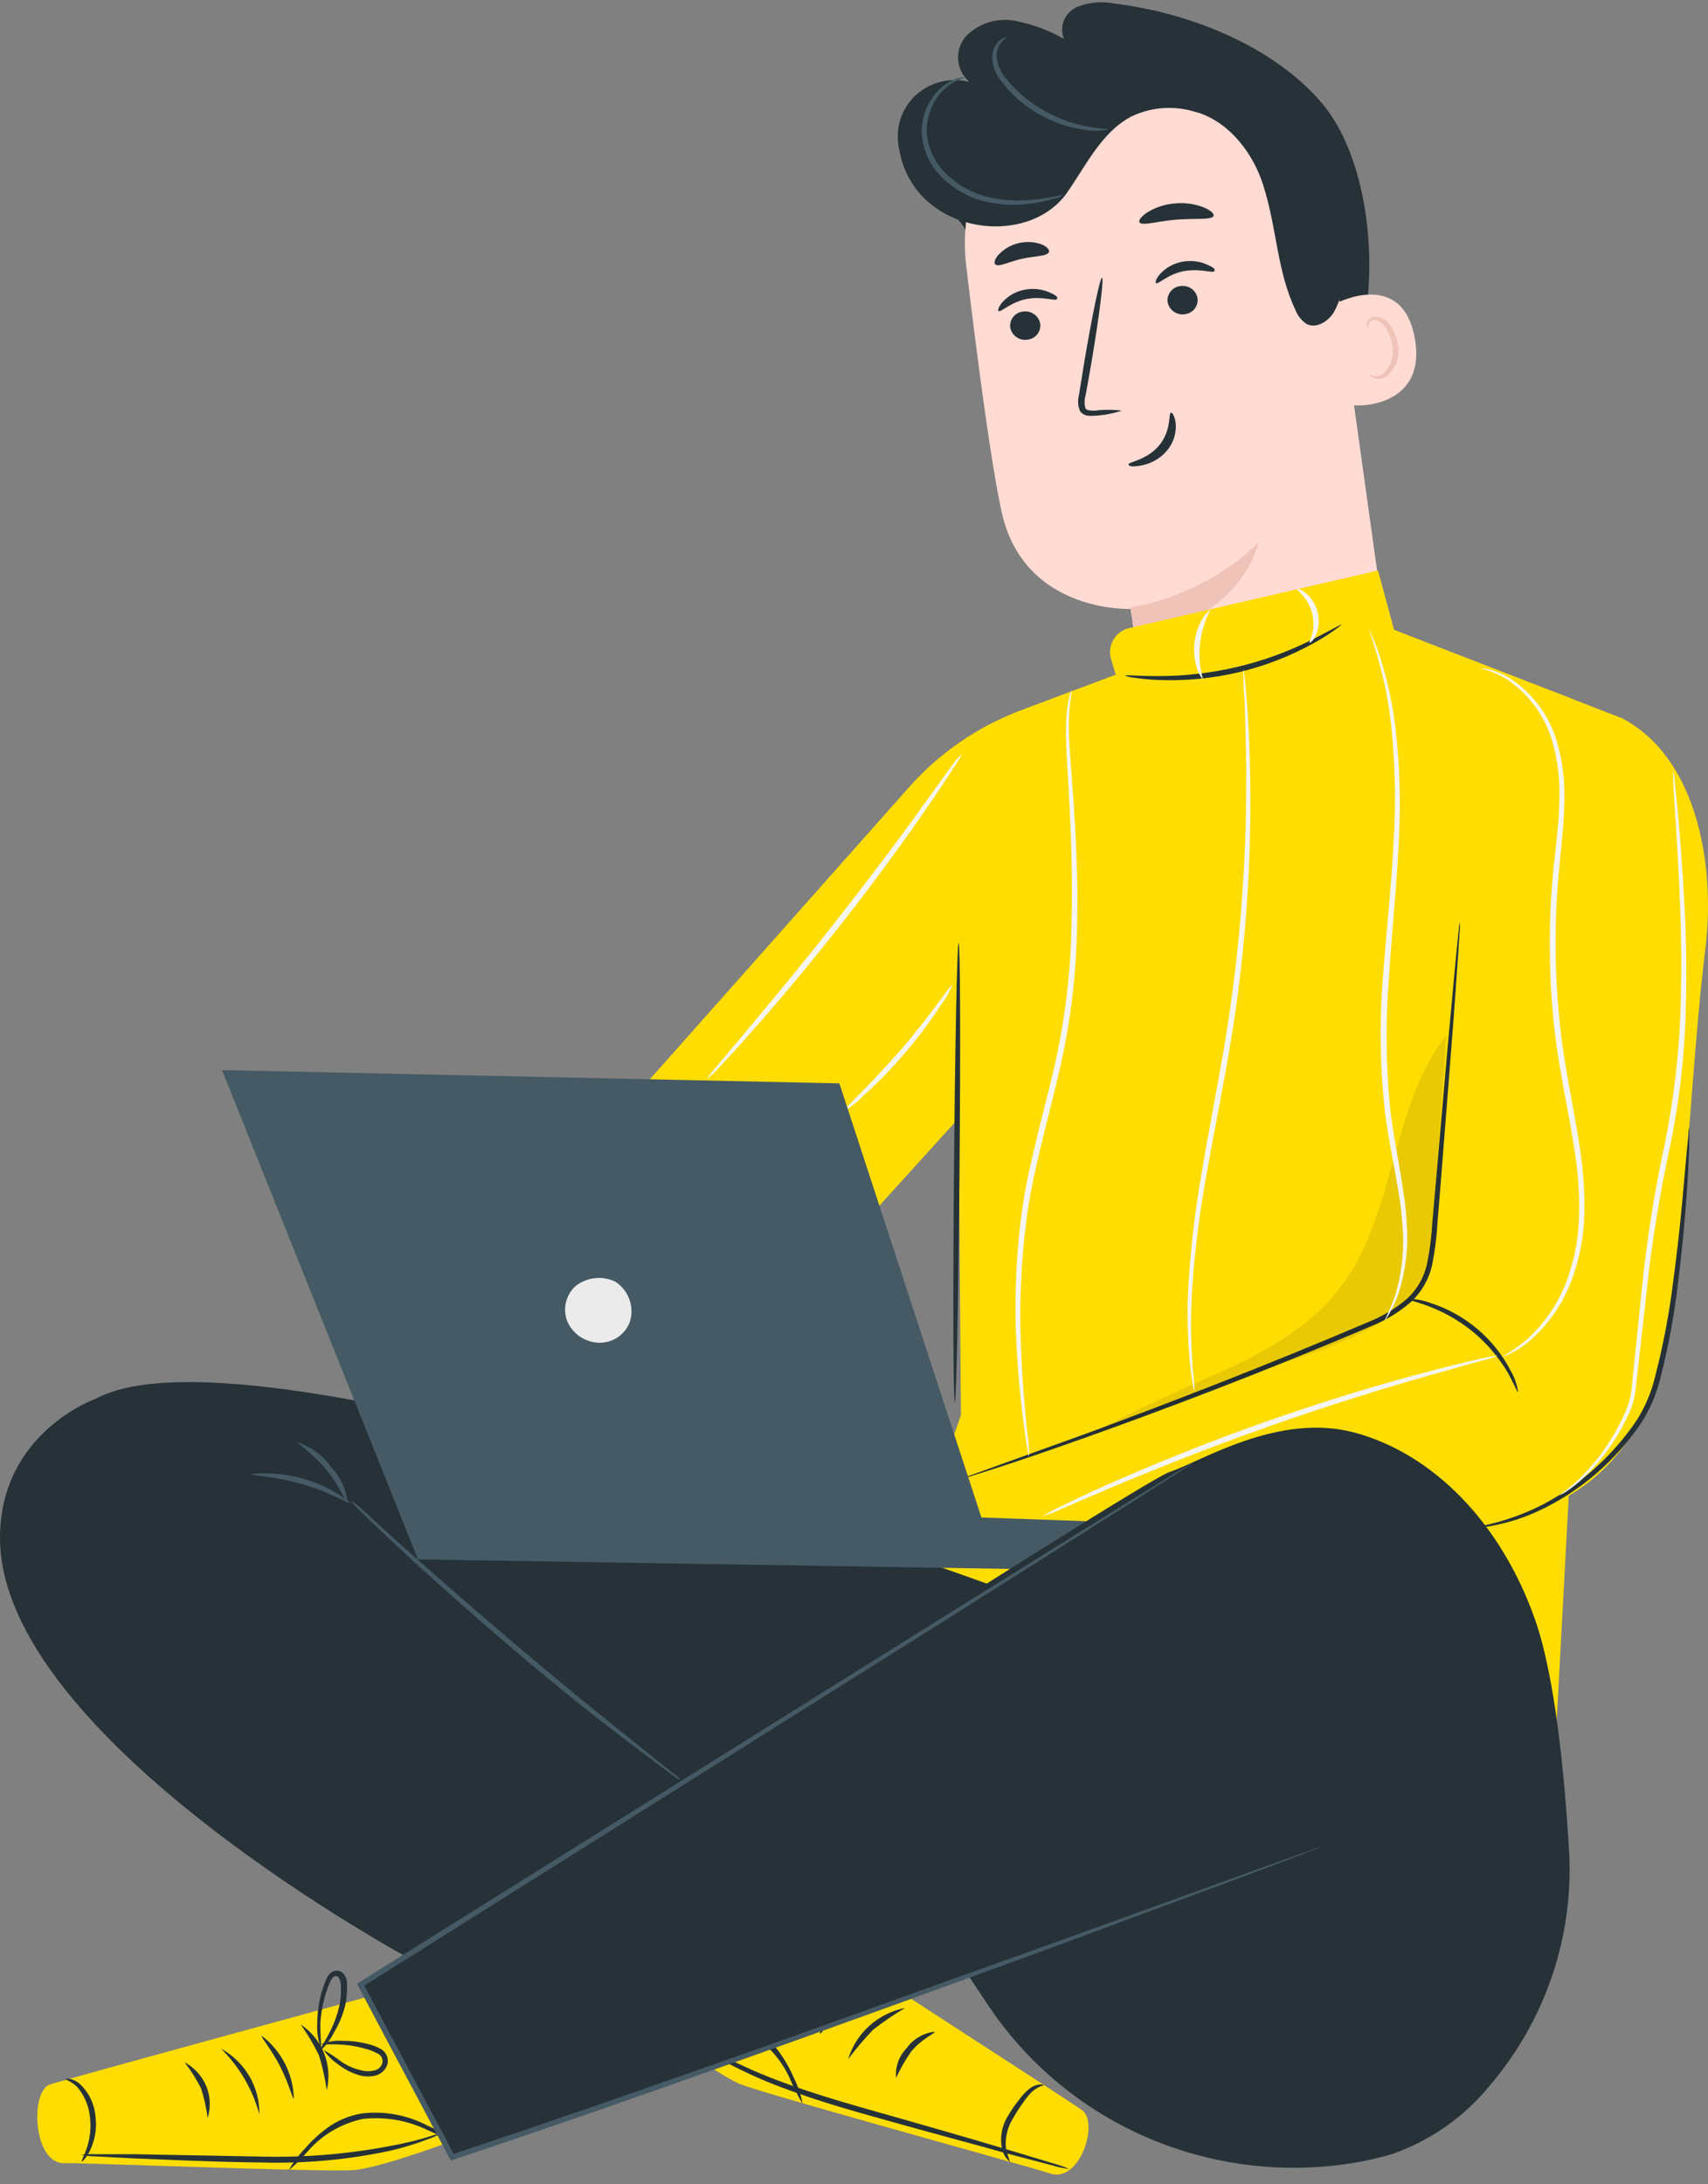 <svg width="140" height="179" viewBox="0 0 140 179" fill="none" xmlns="http://www.w3.org/2000/svg">
<rect x="0" y="0" width="140" height="179" fill="#808080" stroke="none"/>
<path d="M111.312 28.475C113.116 22.772 112.363 13.203 108.377 8.483C104.392 3.763 97.481 1.036 91.297 0.285C90.269 0.082 89.203 0.19 88.24 0.596C87.765 0.816 87.394 1.207 87.201 1.688C87.009 2.169 87.011 2.705 87.206 3.185C85.952 2.474 84.588 1.973 83.168 1.701C82.456 1.573 81.723 1.619 81.033 1.834C80.343 2.049 79.717 2.427 79.209 2.934C78.973 3.198 78.792 3.505 78.676 3.838C78.561 4.171 78.513 4.523 78.536 4.874C78.559 5.225 78.651 5.568 78.809 5.884C78.967 6.2 79.186 6.482 79.454 6.714C78.574 6.484 77.644 6.512 76.78 6.796C75.916 7.079 75.155 7.606 74.591 8.31C74.027 9.014 73.684 9.866 73.605 10.76C73.526 11.654 73.714 12.551 74.146 13.341C75.126 14.953 76.414 16.362 77.939 17.491C79.314 18.526 79.638 19.7 79.577 21.408" fill="#263238"/>
<path d="M108.938 18.536L113.616 52.058C113.805 53.41 113.714 54.785 113.347 56.101C112.98 57.416 112.346 58.645 111.482 59.712C110.619 60.778 109.545 61.661 108.324 62.306C107.104 62.952 105.763 63.346 104.384 63.465C101.769 63.688 99.168 62.912 97.118 61.298C95.069 59.684 93.728 57.355 93.373 54.794C93.023 52.265 92.725 50.16 92.673 49.901C92.673 49.901 83.913 50.281 82.091 41.911C81.216 37.873 80.103 29.408 79.192 21.737C78.736 17.77 79.807 13.779 82.195 10.553C84.582 7.327 88.112 5.101 92.086 4.316L92.909 4.152C101.843 2.884 107.931 9.683 108.938 18.536Z" fill="#FFDBD3"/>
<path d="M92.63 49.788C96.589 49.094 100.249 47.253 103.141 44.499C103.141 44.499 101.739 51.048 93.094 51.963L92.63 49.788Z" fill="#F0C3B9"/>
<path d="M82.809 26.861C82.871 27.173 83.054 27.449 83.319 27.631C83.583 27.813 83.91 27.887 84.228 27.836C84.385 27.818 84.536 27.769 84.674 27.693C84.811 27.616 84.931 27.513 85.027 27.39C85.124 27.267 85.194 27.127 85.234 26.976C85.275 26.826 85.284 26.67 85.262 26.516C85.202 26.202 85.02 25.924 84.755 25.74C84.49 25.556 84.163 25.482 83.843 25.532C83.686 25.551 83.534 25.601 83.397 25.678C83.26 25.756 83.139 25.859 83.043 25.983C82.947 26.107 82.877 26.248 82.837 26.399C82.796 26.549 82.787 26.707 82.809 26.861Z" fill="#263238"/>
<path d="M81.855 25.49C82.039 25.619 82.827 24.765 84.132 24.506C85.438 24.247 86.532 24.713 86.638 24.506C86.743 24.299 86.48 24.17 86.007 23.954C85.361 23.679 84.646 23.607 83.957 23.747C83.283 23.881 82.67 24.222 82.205 24.722C81.846 25.127 81.767 25.429 81.855 25.49Z" fill="#263238"/>
<path d="M95.712 24.773C95.772 25.085 95.953 25.361 96.216 25.543C96.48 25.725 96.805 25.799 97.123 25.748C97.279 25.73 97.431 25.681 97.568 25.605C97.705 25.528 97.825 25.426 97.922 25.303C98.018 25.18 98.088 25.039 98.129 24.889C98.169 24.738 98.178 24.582 98.156 24.428C98.098 24.115 97.918 23.837 97.655 23.653C97.391 23.469 97.065 23.394 96.746 23.444C96.588 23.462 96.436 23.511 96.298 23.588C96.16 23.666 96.04 23.769 95.943 23.893C95.847 24.017 95.777 24.159 95.737 24.31C95.697 24.461 95.689 24.619 95.712 24.773Z" fill="#263238"/>
<path d="M94.757 23.203C94.941 23.324 95.729 22.47 97.034 22.219C98.34 21.969 99.434 22.418 99.54 22.219C99.645 22.021 99.391 21.883 98.909 21.667C98.263 21.392 97.548 21.32 96.859 21.46C96.185 21.594 95.572 21.936 95.107 22.435C94.748 22.832 94.669 23.142 94.757 23.203Z" fill="#263238"/>
<path d="M91.953 33.652C91.22 33.56 90.478 33.56 89.745 33.652C89.413 33.652 89.08 33.652 88.975 33.462C88.874 33.13 88.874 32.776 88.975 32.444C89.132 31.581 89.29 30.719 89.456 29.744C90.105 25.912 90.499 22.78 90.332 22.754C90.166 22.729 89.526 25.826 88.878 29.657C88.729 30.606 88.58 31.504 88.44 32.367C88.317 32.804 88.348 33.269 88.528 33.687C88.6 33.794 88.696 33.883 88.808 33.949C88.921 34.015 89.046 34.055 89.176 34.066C89.371 34.086 89.568 34.086 89.763 34.066C90.508 34.025 91.245 33.886 91.953 33.652Z" fill="#263238"/>
<path d="M95.983 33.816C95.764 33.816 96.044 35.248 95.028 36.482C94.012 37.716 92.479 37.854 92.505 38.053C92.532 38.251 92.9 38.26 93.539 38.148C94.373 37.994 95.126 37.557 95.667 36.914C96.183 36.295 96.434 35.503 96.368 34.705C96.307 34.109 96.079 33.79 95.983 33.816Z" fill="#263238"/>
<path d="M93.397 18.216C93.599 18.544 94.869 18.121 96.437 18C98.005 17.879 99.336 18.043 99.476 17.689C99.538 17.525 99.249 17.241 98.679 16.999C97.931 16.707 97.124 16.595 96.323 16.671C95.518 16.727 94.739 16.975 94.054 17.396C93.537 17.732 93.31 18.06 93.397 18.216Z" fill="#263238"/>
<path d="M81.584 21.667C81.873 21.917 82.714 21.434 83.791 21.201C84.868 20.968 85.832 21.011 85.981 20.657C86.042 20.493 85.841 20.226 85.385 20.027C84.784 19.813 84.133 19.776 83.511 19.92C82.889 20.064 82.323 20.383 81.882 20.838C81.514 21.218 81.452 21.572 81.584 21.667Z" fill="#263238"/>
<path d="M109.498 24.877C109.629 24.79 114.998 22.029 115.979 27.793C116.96 33.557 110.873 33.333 110.838 33.169C110.803 33.005 109.498 24.877 109.498 24.877Z" fill="#FFDBD3"/>
<path d="M112.258 30.692C112.258 30.692 112.372 30.744 112.556 30.796C112.815 30.859 113.089 30.819 113.318 30.683C113.656 30.387 113.908 30.006 114.046 29.581C114.185 29.156 114.206 28.703 114.106 28.267C114.037 27.769 113.857 27.292 113.581 26.87C113.497 26.702 113.374 26.557 113.221 26.446C113.069 26.335 112.892 26.261 112.705 26.231C112.583 26.218 112.461 26.249 112.36 26.317C112.259 26.385 112.186 26.486 112.153 26.602C112.1 26.775 112.153 26.887 112.153 26.904C112.153 26.921 112.013 26.826 112.022 26.576C112.03 26.429 112.088 26.289 112.188 26.179C112.331 26.033 112.525 25.947 112.731 25.938C112.98 25.947 113.222 26.018 113.435 26.145C113.648 26.271 113.825 26.45 113.949 26.663C114.281 27.12 114.494 27.65 114.571 28.207C114.687 28.716 114.647 29.247 114.457 29.734C114.267 30.221 113.934 30.641 113.502 30.942C113.353 31.014 113.19 31.051 113.025 31.051C112.859 31.051 112.696 31.014 112.547 30.942C112.293 30.83 112.241 30.709 112.258 30.692Z" fill="#F0C3B9"/>
<path d="M73.611 11.469C74.198 19.062 84.07 20.633 87.468 15.784C89.036 13.54 90.28 10.848 92.724 9.554C93.561 9.149 94.471 8.911 95.402 8.855C96.332 8.799 97.265 8.925 98.146 9.226H98.207C100.835 10.089 102.718 12.574 103.542 15.171C104.689 18.778 104.645 22.134 106.169 25.37C106.346 25.857 106.678 26.275 107.115 26.561C107.912 26.949 108.867 26.337 109.331 25.594C110.001 24.354 110.287 22.947 110.155 21.548C110.141 18.356 109.48 15.2 108.21 12.263C106.933 9.316 104.8 6.806 102.079 5.05C98.597 2.95 94.421 2.269 90.438 3.151C86.476 4.057 82.905 6.17 80.233 9.191C78.93 10.526 77.984 12.16 77.483 13.946" fill="#263238"/>
<path d="M79.069 6.335C78.791 6.323 78.514 6.379 78.263 6.499C77.56 6.789 76.953 7.267 76.511 7.879C75.844 8.791 75.508 9.897 75.556 11.02C75.669 12.397 76.292 13.684 77.308 14.636C78.299 15.588 79.54 16.252 80.891 16.551C81.978 16.782 83.096 16.84 84.202 16.724C84.941 16.645 85.671 16.5 86.383 16.292C86.651 16.239 86.909 16.143 87.145 16.007C87.145 15.921 86.015 16.275 84.175 16.404C83.108 16.48 82.036 16.393 80.996 16.145C79.729 15.843 78.567 15.211 77.632 14.316C76.689 13.443 76.098 12.263 75.968 10.994C75.906 9.957 76.186 8.928 76.765 8.06C77.158 7.47 77.698 6.989 78.333 6.663C78.832 6.43 79.069 6.378 79.069 6.335Z" fill="#455A64"/>
<path d="M82.573 3.046C82.573 3.046 82.345 3.046 82.029 3.236C81.819 3.403 81.648 3.613 81.527 3.851C81.406 4.089 81.339 4.35 81.329 4.616C81.342 5.4 81.634 6.154 82.152 6.748C82.713 7.486 83.38 8.14 84.132 8.689C85.489 9.696 87.078 10.357 88.757 10.613C89.443 10.762 90.155 10.762 90.841 10.613C90.841 10.536 90.044 10.561 88.818 10.303C87.23 9.963 85.736 9.289 84.438 8.327C83.722 7.8 83.078 7.185 82.52 6.497C82.044 5.978 81.753 5.321 81.688 4.625C81.677 4.158 81.853 3.705 82.178 3.365C82.389 3.132 82.573 3.08 82.573 3.046Z" fill="#455A64"/>
<path d="M43.06 108.721C44.322 110.108 45.865 111.218 47.591 111.978C49.317 112.737 51.186 113.13 53.077 113.13C54.967 113.13 56.836 112.737 58.562 111.978C60.288 111.218 61.832 110.108 63.093 108.721L78.579 91.636L78.763 115.978L73.297 131.587L127.605 140.862L129.873 98.643L133.78 66.234C134.014 64.302 133.592 62.348 132.579 60.677C131.566 59.007 130.02 57.714 128.183 57.001L113.231 51.211L92.209 55.008L83.747 58.183C80.192 59.509 77.023 61.678 74.524 64.499L50.777 91.248" fill="#FFDD03"/>
<path d="M78.263 114.925C78.132 114.925 78.106 106.486 78.193 96.097C78.281 85.708 78.447 77.27 78.578 77.27C78.709 77.27 78.736 85.7 78.648 96.097C78.561 106.495 78.385 114.925 78.263 114.925Z" fill="#263238"/>
<path d="M80.251 121.112L113.063 108.1C114.36 107.586 115.485 106.725 116.311 105.613C117.136 104.501 117.628 103.184 117.732 101.81L120.132 70.825C120.132 70.825 119.852 57.649 128.208 57.019L132.964 58.865C139.096 62.084 140.629 70.894 139.788 77.693C138.605 87.357 138.106 101.042 136.774 109.429C135.688 116.289 131.694 122.329 124.879 124.098L84.473 132.726L80.251 121.112Z" fill="#FFDD03"/>
<path d="M119.667 75.552C119.61 75.785 119.575 76.022 119.562 76.26C119.509 76.76 119.439 77.442 119.351 78.305L118.659 85.812C118.379 89.004 118.046 92.775 117.687 96.96C117.591 98.013 117.503 99.091 117.407 100.187C117.345 101.3 117.205 102.407 116.986 103.501C116.761 104.612 116.192 105.628 115.357 106.408C114.457 107.182 113.437 107.808 112.335 108.264C103.287 112.121 94.948 115.304 88.896 117.531L81.713 120.119L79.76 120.827C79.526 120.896 79.3 120.989 79.085 121.103C79.323 121.053 79.557 120.986 79.786 120.904L81.766 120.275C83.517 119.714 85.961 118.877 89.001 117.798C95.088 115.632 103.445 112.5 112.511 108.626C113.66 108.158 114.723 107.504 115.655 106.693C116.55 105.854 117.162 104.763 117.407 103.57C117.626 102.456 117.766 101.329 117.827 100.196C117.915 99.1 118.003 98.021 118.09 96.969C118.414 92.784 118.712 89.004 118.966 85.812C119.22 82.619 119.386 80.108 119.518 78.288C119.57 77.425 119.614 76.743 119.649 76.243C119.67 76.013 119.675 75.783 119.667 75.552Z" fill="#263238"/>
<path d="M138.466 92.396C138.424 92.53 138.4 92.669 138.396 92.81C138.396 93.138 138.334 93.526 138.29 94.009C138.194 95.114 138.063 96.598 137.896 98.401C137.73 100.205 137.493 102.465 137.161 104.907C136.84 107.55 136.346 110.17 135.68 112.751C135.372 114.08 134.833 115.347 134.086 116.495C133.357 117.553 132.537 118.546 131.633 119.464C130.099 121.019 128.326 122.327 126.378 123.338C124.57 124.251 122.628 124.88 120.623 125.202C120.763 125.221 120.904 125.221 121.044 125.202C121.452 125.173 121.859 125.121 122.261 125.046C123.741 124.772 125.175 124.293 126.518 123.623C128.523 122.632 130.349 121.323 131.923 119.748C132.853 118.826 133.694 117.821 134.436 116.746C135.219 115.563 135.785 114.255 136.109 112.88C136.777 110.278 137.262 107.635 137.563 104.968C137.87 102.517 138.071 100.299 138.212 98.436C138.352 96.572 138.422 95.071 138.457 94.026V92.827C138.474 92.684 138.476 92.54 138.466 92.396Z" fill="#263238"/>
<path d="M124.433 114.08C124.348 113.472 124.146 112.887 123.837 112.354C123.16 111.033 122.222 109.857 121.079 108.896C119.937 107.934 118.611 107.206 117.18 106.754C116.598 106.538 115.98 106.432 115.358 106.444C115.358 106.513 116.032 106.651 117.11 107.048C118.466 107.562 119.724 108.297 120.833 109.222C121.933 110.157 122.868 111.265 123.6 112.501C124.117 113.45 124.363 114.106 124.433 114.08Z" fill="#263238"/>
<g opacity="0.3">
<path opacity="0.3" d="M89.676 117.41C93.18 115.46 96.622 113.959 100.292 112.319C103.962 110.68 107.545 108.574 109.927 105.416C114.447 99.376 113.939 90.748 118.573 84.794C118.269 88.786 117.977 92.775 117.697 96.762C117.416 100.42 117.986 104.036 115.594 106.521C113.58 108.609 109.656 110.214 106.879 111.12C101.291 112.94 95.273 115.632 89.685 117.444" fill="black"/>
</g>
<path d="M114.554 52.678L112.951 46.751L92.56 51.47C92.289 51.534 92.034 51.651 91.811 51.815C91.588 51.979 91.401 52.186 91.262 52.423C91.122 52.661 91.034 52.924 91.001 53.196C90.968 53.468 90.992 53.744 91.071 54.007L92.63 59.236L99.988 68.538L108.335 67.071L114.554 62.368V52.678Z" fill="#FFDD03"/>
<path d="M92.207 55.369C92.436 55.46 92.679 55.515 92.925 55.533C93.587 55.632 94.254 55.696 94.922 55.723C99.379 55.909 103.8 54.863 107.685 52.703C108.27 52.384 108.835 52.03 109.375 51.642C109.76 51.365 109.962 51.202 109.944 51.176C109.927 51.15 109.025 51.676 107.527 52.427C103.628 54.39 99.31 55.41 94.931 55.404C93.223 55.404 92.207 55.291 92.207 55.369Z" fill="#263238"/>
<path d="M107.36 52.695C107.36 52.695 107.64 52.531 107.85 52.082C108.103 51.49 108.158 50.835 108.008 50.21C107.865 49.582 107.521 49.017 107.027 48.596C106.633 48.286 106.326 48.217 106.309 48.26C106.291 48.303 106.51 48.493 106.799 48.821C107.168 49.253 107.429 49.764 107.561 50.313C107.695 50.861 107.695 51.431 107.561 51.979C107.439 52.402 107.299 52.635 107.36 52.695Z" fill="#F5F5F5"/>
<path d="M98.594 55.629C98.072 53.726 98.297 51.699 99.224 49.952C99.224 49.952 98.918 50.141 98.611 50.625C98.228 51.253 97.988 51.957 97.91 52.687C97.828 53.416 97.906 54.155 98.138 54.853C98.34 55.379 98.541 55.655 98.594 55.629Z" fill="#F5F5F5"/>
<path d="M97.885 114.019C97.908 113.818 97.908 113.615 97.885 113.415C97.885 113.018 97.762 112.44 97.736 111.689C97.59 109.572 97.59 107.447 97.736 105.33C97.966 102.193 98.37 99.07 98.944 95.976C99.558 92.473 100.363 88.633 101.012 84.569C102.107 77.62 102.596 70.59 102.474 63.559C102.422 60.867 102.299 58.683 102.177 57.182C102.124 56.431 102.054 55.853 102.01 55.456C102.001 55.253 101.972 55.05 101.923 54.852C101.9 55.056 101.9 55.261 101.923 55.465C101.923 55.905 101.923 56.474 102.001 57.191C102.063 58.701 102.142 60.875 102.15 63.567C102.179 70.575 101.646 77.575 100.556 84.5C99.908 88.547 99.12 92.387 98.533 95.907C97.977 99.019 97.603 102.159 97.412 105.312C97.286 107.444 97.33 109.582 97.543 111.706C97.595 112.457 97.718 113.035 97.771 113.432C97.789 113.631 97.827 113.827 97.885 114.019Z" fill="#F5F5F5"/>
<path d="M87.829 56.534C87.8 56.583 87.779 56.635 87.767 56.69C87.732 56.793 87.688 56.949 87.636 57.156C87.506 57.761 87.427 58.376 87.399 58.994C87.294 60.607 87.522 62.92 87.653 65.776C87.785 68.632 87.942 72.04 87.829 75.819C87.756 79.926 87.239 84.013 86.287 88.012C85.271 92.248 84.088 96.278 83.659 100.092C83.253 103.435 83.139 106.807 83.317 110.17C83.466 113.035 83.729 115.347 83.939 116.926C84.044 117.72 84.141 118.341 84.211 118.755C84.24 118.967 84.281 119.178 84.334 119.385C84.359 119.17 84.359 118.953 84.334 118.738C84.334 118.281 84.228 117.668 84.15 116.909C83.992 115.312 83.782 113.009 83.677 110.153C83.548 106.81 83.694 103.463 84.115 100.143C84.561 96.399 85.753 92.378 86.742 88.141C87.705 84.127 88.222 80.021 88.284 75.897C88.372 72.1 88.197 68.683 88.004 65.827C87.811 62.971 87.566 60.65 87.61 59.071C87.618 58.459 87.671 57.847 87.767 57.242C87.801 57.008 87.822 56.771 87.829 56.534Z" fill="#F5F5F5"/>
<path d="M69.162 91.058C69.749 90.715 70.286 90.294 70.757 89.807C71.969 88.72 73.104 87.552 74.155 86.313C75.216 85.08 76.193 83.78 77.081 82.421C77.486 81.892 77.816 81.312 78.062 80.695C77.948 80.626 76.31 83.189 73.813 86.054C71.317 88.918 69.075 90.963 69.162 91.058Z" fill="#F5F5F5"/>
<path d="M57.941 88.436C58.296 88.152 58.624 87.837 58.922 87.495C59.517 86.874 60.358 85.959 61.374 84.812C63.424 82.516 66.166 79.281 69.056 75.596C71.947 71.912 74.426 68.46 76.16 65.932C77.036 64.664 77.71 63.637 78.166 62.912C78.427 62.55 78.655 62.166 78.849 61.764C78.524 62.084 78.231 62.434 77.973 62.809L75.845 65.751C74.093 68.227 71.535 71.636 68.653 75.32C65.772 79.004 63.065 82.223 61.085 84.604L58.747 87.383C58.447 87.709 58.177 88.062 57.941 88.436Z" fill="#F5F5F5"/>
<path d="M113.451 108.281C113.58 108.133 113.694 107.974 113.793 107.806C114.079 107.317 114.325 106.807 114.528 106.279C115.209 104.316 115.472 102.237 115.299 100.17C115.176 97.581 114.423 94.518 113.976 91.127C113.595 87.431 113.554 83.708 113.854 80.005C114.117 76.053 114.511 72.291 114.66 68.848C114.828 65.797 114.737 62.737 114.388 59.702C114.149 57.65 113.703 55.626 113.057 53.661C112.885 53.127 112.683 52.603 112.452 52.091C112.387 51.904 112.302 51.725 112.198 51.556C112.198 51.556 112.479 52.315 112.882 53.713C113.465 55.686 113.86 57.708 114.064 59.753C114.364 62.776 114.422 65.816 114.239 68.848C114.073 72.299 113.661 76.027 113.363 79.996C113.059 83.732 113.114 87.488 113.53 91.213C113.985 94.665 114.782 97.641 114.94 100.221C115.141 102.255 114.932 104.307 114.327 106.261C114.077 106.952 113.785 107.626 113.451 108.281Z" fill="#F5F5F5"/>
<path d="M123.076 111.232C123.86 110.947 124.589 110.533 125.231 110.006C126.972 108.542 128.267 106.63 128.971 104.484C129.473 103.015 129.768 101.485 129.847 99.937C129.918 98.166 129.827 96.393 129.575 94.639C129.076 90.937 128.069 86.968 127.745 82.706C127.396 78.702 127.431 74.674 127.85 70.677C128.034 68.831 128.226 67.062 128.226 65.397C128.261 63.845 128.057 62.297 127.622 60.806C126.996 58.619 125.578 56.734 123.637 55.508C123.089 55.196 122.499 54.964 121.885 54.818C121.674 54.776 121.46 54.747 121.245 54.732C122.041 54.927 122.803 55.238 123.505 55.655C125.357 56.905 126.696 58.765 127.28 60.901C127.684 62.365 127.864 63.88 127.815 65.397C127.815 67.036 127.596 68.787 127.394 70.634C126.956 74.647 126.909 78.692 127.254 82.714C127.587 87.028 128.603 91.006 129.12 94.665C129.387 96.392 129.489 98.139 129.426 99.885C129.373 101.401 129.104 102.903 128.629 104.346C127.968 106.456 126.743 108.351 125.082 109.834C124.451 110.35 123.781 110.818 123.076 111.232Z" fill="#F5F5F5"/>
<path d="M85.497 124.252C85.996 124.095 86.482 123.902 86.951 123.674L90.849 122C94.142 120.611 98.732 118.756 103.883 116.935C109.033 115.114 113.772 113.673 117.223 112.69L121.305 111.542C121.814 111.431 122.312 111.275 122.794 111.076C122.277 111.14 121.765 111.238 121.261 111.37C120.28 111.585 118.87 111.93 117.135 112.388C113.632 113.294 108.893 114.692 103.725 116.512C98.557 118.333 93.985 120.24 90.717 121.689C89.079 122.423 87.766 123.044 86.872 123.493C86.391 123.705 85.931 123.959 85.497 124.252Z" fill="#F5F5F5"/>
<path d="M127.85 122.528C127.85 122.528 127.912 122.528 127.999 122.459C128.143 122.389 128.28 122.308 128.411 122.217C128.917 121.877 129.392 121.493 129.83 121.069C131.446 119.509 132.735 117.65 133.623 115.599C133.9 114.904 134.065 114.17 134.113 113.425C134.201 112.665 134.288 111.88 134.385 111.06C134.56 109.429 134.761 107.686 134.963 105.883C135.385 101.886 136.025 97.914 136.881 93.984C137.695 90.041 138.134 86.031 138.195 82.008C138.291 78.306 138.134 74.975 137.958 72.188C137.783 69.401 137.582 67.141 137.433 65.588C137.354 64.846 137.293 64.25 137.24 63.801C137.233 63.591 137.2 63.383 137.144 63.18C137.13 63.39 137.13 63.6 137.144 63.81C137.144 64.259 137.205 64.854 137.24 65.605C137.337 67.158 137.494 69.419 137.626 72.206C137.757 74.993 137.88 78.315 137.766 81.999C137.679 85.994 137.23 89.973 136.426 93.889C135.581 97.816 134.958 101.785 134.56 105.78C134.376 107.617 134.192 109.36 134.026 111C133.938 111.811 133.859 112.605 133.78 113.364C133.745 114.082 133.594 114.79 133.334 115.461C132.487 117.489 131.26 119.342 129.716 120.923C129.299 121.354 128.851 121.755 128.376 122.122C128.19 122.243 128.014 122.379 127.85 122.528Z" fill="#F5F5F5"/>
<path d="M32.644 162.952C32.644 162.952 5.193 170.442 4.089 170.821C2.442 171.391 2.714 177.362 5.289 177.267C6.506 177.224 26.372 178 28.886 177.845C31.4 177.69 38.968 174.747 38.968 174.747L32.644 162.952Z" fill="#FFDD03"/>
<path d="M21.258 173.272C20.713 171.23 19.625 169.368 18.105 167.879C19.078 168.412 19.886 169.195 20.441 170.145C20.997 171.095 21.279 172.176 21.258 173.272Z" fill="#263238"/>
<path d="M24.096 171.995C23.965 171.995 23.685 170.744 22.958 169.329C22.231 167.914 21.363 166.93 21.46 166.836C22.262 167.451 22.914 168.236 23.368 169.131C23.823 170.027 24.069 171.011 24.088 172.013L24.096 171.995Z" fill="#263238"/>
<path d="M26.785 171.287C26.647 170.32 26.433 169.365 26.146 168.431C25.716 167.55 25.215 166.705 24.648 165.903C25.515 166.482 26.184 167.306 26.566 168.268C26.948 169.229 27.024 170.282 26.785 171.287Z" fill="#263238"/>
<path d="M26.294 167.792C26.055 167.15 25.957 166.465 26.005 165.782C26.007 165.038 26.098 164.296 26.276 163.573C26.384 163.147 26.522 162.729 26.688 162.322C26.772 162.066 26.923 161.837 27.126 161.657C27.259 161.549 27.426 161.49 27.599 161.49C27.771 161.49 27.939 161.549 28.072 161.657C28.285 161.861 28.416 162.134 28.44 162.425C28.453 162.664 28.453 162.903 28.44 163.142C28.432 163.587 28.374 164.03 28.265 164.462C28.073 165.189 27.778 165.886 27.389 166.533C27.09 167.148 26.67 167.7 26.154 168.155C26.092 168.112 26.548 167.482 27.1 166.386C27.421 165.747 27.662 165.072 27.818 164.375C27.907 163.967 27.951 163.551 27.949 163.133C27.949 162.719 27.949 162.201 27.695 162.003C27.647 161.958 27.582 161.933 27.516 161.933C27.449 161.933 27.385 161.958 27.336 162.003C27.199 162.131 27.096 162.291 27.038 162.468C26.87 162.858 26.729 163.259 26.618 163.668C26.427 164.356 26.306 165.061 26.259 165.773C26.25 167.016 26.373 167.784 26.294 167.792Z" fill="#263238"/>
<path d="M26.329 167.516C26.885 167.297 27.483 167.203 28.081 167.24C28.739 167.237 29.395 167.315 30.034 167.473C30.425 167.556 30.803 167.693 31.155 167.879C31.382 167.991 31.564 168.173 31.675 168.398C31.786 168.622 31.819 168.877 31.768 169.121C31.705 169.354 31.58 169.566 31.406 169.736C31.232 169.906 31.016 170.027 30.779 170.088C30.373 170.187 29.949 170.187 29.544 170.088C28.906 169.922 28.309 169.628 27.792 169.225C27.291 168.895 26.86 168.473 26.522 167.982C27.03 168.276 27.519 168.601 27.985 168.957C28.491 169.304 29.063 169.547 29.666 169.673C30 169.755 30.349 169.755 30.682 169.673C30.844 169.639 30.992 169.559 31.11 169.445C31.228 169.33 31.311 169.185 31.348 169.026C31.376 168.866 31.346 168.701 31.263 168.56C31.179 168.42 31.048 168.313 30.893 168.258C30.579 168.088 30.243 167.96 29.894 167.879C29.292 167.705 28.672 167.597 28.046 167.559C27.012 167.482 26.338 167.594 26.329 167.516Z" fill="#263238"/>
<path d="M17.019 173.565C16.914 172.737 16.732 171.92 16.476 171.124C16.093 170.382 15.645 169.674 15.136 169.01C15.937 169.437 16.562 170.125 16.905 170.955C17.249 171.786 17.289 172.709 17.019 173.565Z" fill="#263238"/>
<path d="M36.149 174.808C35.816 175.011 35.46 175.176 35.089 175.3C34.092 175.679 33.071 175.994 32.032 176.24C28.581 176.981 25.052 177.309 21.521 177.215C17.413 177.172 13.708 176.982 11.01 176.879L7.821 176.715C7.43 176.708 7.041 176.667 6.656 176.594C7.044 176.533 7.438 176.513 7.83 176.534H11.019L21.53 176.732C25.02 176.812 28.508 176.523 31.936 175.869C34.607 175.395 36.149 174.73 36.149 174.808Z" fill="#263238"/>
<path d="M36.983 175.43C36.983 175.49 36.194 175.059 34.933 174.506C33.318 173.745 31.518 173.446 29.739 173.644C27.99 174.015 26.412 174.939 25.245 176.275C24.76 176.845 24.23 177.376 23.66 177.863C24.028 177.207 24.482 176.6 25.009 176.06C25.549 175.432 26.16 174.867 26.831 174.377C27.665 173.767 28.635 173.362 29.66 173.195C31.524 172.971 33.413 173.324 35.064 174.204C35.768 174.506 36.416 174.92 36.983 175.43Z" fill="#263238"/>
<path d="M61.815 155.488C61.815 155.488 87.786 172.245 88.705 172.935C90.098 173.979 88.495 178.932 86.078 178.112C84.939 177.707 63.137 171.736 60.79 170.838C58.442 169.941 52.145 164.867 52.145 164.867L61.815 155.488Z" fill="#FFDD03"/>
<path d="M69.522 168.741C69.84 167.691 70.443 166.745 71.265 166.007C72.088 165.268 73.099 164.764 74.19 164.548C73.277 165.088 72.399 165.684 71.562 166.334C70.835 167.096 70.153 167.9 69.522 168.741Z" fill="#263238"/>
<path d="M67.192 166.671C67.454 165.695 68.006 164.817 68.777 164.151C69.441 163.383 70.317 162.822 71.3 162.538C71.361 162.659 70.223 163.332 69.101 164.471C67.98 165.61 67.314 166.731 67.192 166.671Z" fill="#263238"/>
<path d="M64.854 165.187C64.934 164.158 65.331 163.177 65.992 162.375C66.652 161.574 67.544 160.989 68.55 160.7C67.763 161.294 67.025 161.949 66.343 162.659C65.777 163.459 65.278 164.305 64.854 165.187Z" fill="#263238"/>
<path d="M66.393 162.002C66.323 162.002 66.682 161.278 66.98 160.096C67.153 159.4 67.255 158.689 67.287 157.973C67.313 157.553 67.313 157.133 67.287 156.713C67.283 156.523 67.232 156.336 67.138 156.169C67.102 156.113 67.045 156.074 66.979 156.059C66.913 156.045 66.844 156.056 66.787 156.092C66.49 156.204 66.332 156.704 66.192 157.093C66.067 157.489 65.982 157.897 65.938 158.309C65.874 159.02 65.898 159.736 66.008 160.441C66.192 161.657 66.437 162.391 66.358 162.417C66.015 161.825 65.786 161.175 65.684 160.501C65.524 159.77 65.468 159.021 65.517 158.275C65.555 157.831 65.637 157.391 65.763 156.963C65.833 156.739 65.92 156.523 66.017 156.29C66.133 156.025 66.341 155.808 66.603 155.678C66.754 155.611 66.924 155.598 67.084 155.641C67.243 155.683 67.383 155.778 67.479 155.911C67.62 156.143 67.695 156.408 67.698 156.679C67.78 157.858 67.641 159.043 67.287 160.173C67.128 160.84 66.823 161.464 66.393 162.002Z" fill="#263238"/>
<path d="M66.447 161.735C66.447 161.795 65.808 161.493 64.757 161.243C64.147 161.101 63.525 161.017 62.9 160.993C62.542 160.967 62.182 160.991 61.831 161.062C61.675 161.079 61.529 161.147 61.417 161.255C61.304 161.363 61.231 161.504 61.209 161.657C61.203 161.818 61.24 161.978 61.317 162.121C61.394 162.263 61.508 162.383 61.647 162.468C61.939 162.647 62.269 162.756 62.611 162.787C63.227 162.843 63.848 162.781 64.441 162.606C64.992 162.402 65.557 162.238 66.132 162.114C65.654 162.474 65.114 162.746 64.537 162.917C63.907 163.143 63.236 163.24 62.567 163.202C62.152 163.174 61.75 163.05 61.393 162.839C61.186 162.711 61.018 162.53 60.906 162.316C60.793 162.102 60.741 161.863 60.754 161.623C60.783 161.375 60.894 161.144 61.07 160.965C61.246 160.786 61.476 160.668 61.726 160.63C62.119 160.558 62.52 160.541 62.917 160.578C63.572 160.618 64.219 160.737 64.844 160.932C65.435 161.071 65.984 161.346 66.447 161.735Z" fill="#263238"/>
<path d="M82.783 177.146C82.783 177.146 82.345 176.887 82.144 176.154C81.935 175.2 82.111 174.204 82.634 173.375C82.89 172.927 83.183 172.499 83.51 172.098C83.757 171.749 84.051 171.435 84.386 171.166C84.619 170.973 84.906 170.852 85.209 170.821C85.428 170.821 85.542 170.821 85.533 170.89C85.184 170.989 84.864 171.166 84.596 171.408C84.314 171.693 84.062 172.005 83.843 172.34C83.55 172.741 83.281 173.159 83.037 173.591C82.57 174.336 82.366 175.213 82.459 176.085C82.549 176.444 82.657 176.798 82.783 177.146Z" fill="#263238"/>
<path d="M73.453 170.278C73.41 169.832 73.467 169.381 73.618 168.958C73.769 168.535 74.012 168.149 74.329 167.828C74.593 167.46 74.933 167.151 75.327 166.922C75.721 166.693 76.16 166.549 76.615 166.499C76.667 166.628 75.572 167.051 74.688 168.121C74.211 168.802 73.798 169.524 73.453 170.278Z" fill="#263238"/>
<path d="M54.823 165.739C55.222 165.967 55.602 166.224 55.962 166.507C56.99 167.215 58.06 167.86 59.168 168.44C60.809 169.296 62.506 170.042 64.248 170.674C66.219 171.399 68.426 172.081 70.756 172.745C75.434 174.066 79.665 175.282 82.713 176.197L86.322 177.284C86.768 177.402 87.205 177.555 87.627 177.741C87.168 177.691 86.717 177.595 86.278 177.457L82.625 176.499C79.551 175.636 75.302 174.514 70.625 173.185C68.295 172.521 66.079 171.822 64.099 171.071C62.346 170.419 60.645 169.637 59.01 168.733C57.91 168.119 56.856 167.427 55.857 166.662C55.48 166.392 55.133 166.082 54.823 165.739Z" fill="#263238"/>
<path d="M53.859 166.084C54.555 165.774 55.297 165.579 56.057 165.506C57.901 165.164 59.807 165.393 61.514 166.162C62.444 166.625 63.247 167.303 63.853 168.137C64.338 168.804 64.747 169.522 65.07 170.277C65.406 170.953 65.648 171.669 65.789 172.409C65.407 171.766 65.067 171.101 64.773 170.415C64.077 168.795 62.862 167.443 61.313 166.567C59.667 165.837 57.845 165.58 56.057 165.825C54.717 165.963 53.867 166.153 53.859 166.084Z" fill="#263238"/>
<path d="M7.831 114.632C7.831 114.632 0.035 117.368 7.62939e-05 125.979C-0.061 142.468 33.819 160.64 33.819 160.64L78.912 131.208L81.732 130.086C81.732 130.086 20.873 107.566 7.831 114.632Z" fill="#263238"/>
<path d="M56.068 146.075C55.655 145.845 55.263 145.583 54.894 145.29C54.158 144.763 53.142 143.978 51.811 142.994C49.227 141.036 45.679 138.249 41.939 135.047C38.199 131.846 34.836 128.852 32.471 126.635C31.288 125.53 30.342 124.624 29.703 123.986C29.353 123.67 29.031 123.326 28.739 122.959C29.129 123.21 29.493 123.499 29.825 123.822L32.646 126.402C35.063 128.559 38.427 131.518 42.193 134.711C45.96 137.903 49.446 140.751 51.969 142.744L54.964 145.152C55.359 145.427 55.728 145.736 56.068 146.075Z" fill="#455A64"/>
<path d="M20.557 120.802C23.505 120.494 26.456 121.35 28.764 123.183C28.685 123.304 27.012 122.277 24.77 121.621C22.528 120.966 20.557 120.931 20.557 120.802Z" fill="#455A64"/>
<path d="M24.437 118.213C25.519 118.573 26.456 119.265 27.109 120.188C27.889 121.014 28.383 122.063 28.519 123.183C28.388 123.226 27.888 121.845 26.767 120.473C25.646 119.101 24.367 118.307 24.437 118.213Z" fill="#455A64"/>
<path d="M5.353 170.398C5.353 170.346 5.887 170.243 6.509 170.743C7.248 171.422 7.712 172.342 7.814 173.332C7.961 174.3 7.818 175.29 7.402 176.179C7.087 176.852 6.737 177.163 6.693 177.137C6.649 177.111 6.877 176.714 7.105 176.059C7.4 175.202 7.487 174.288 7.359 173.392C7.257 172.506 6.887 171.671 6.299 170.994C6.02 170.744 5.7 170.543 5.353 170.398Z" fill="#263238"/>
<path d="M18.2 87.693L34.256 127.79L103.401 128.904L104.68 125.219L80.443 124.356L68.802 88.781L18.2 87.693Z" fill="#455A64"/>
<path d="M50.485 105.054C49.957 104.79 49.363 104.682 48.774 104.743C48.184 104.804 47.626 105.032 47.166 105.4C46.773 105.764 46.5 106.235 46.383 106.754C46.266 107.272 46.309 107.814 46.509 108.307C46.724 108.793 47.071 109.211 47.511 109.515C47.952 109.819 48.468 109.999 49.005 110.033C49.574 110.065 50.138 109.914 50.611 109.603C51.085 109.291 51.444 108.837 51.633 108.307C51.816 107.714 51.803 107.078 51.593 106.492C51.383 105.907 50.989 105.403 50.468 105.054" fill="#EBEBEB"/>
<path d="M29.553 162.642C29.553 162.642 93.258 121.484 95.86 120.629C98.462 119.775 104.777 115.702 111.075 117.411C117.373 119.119 123.031 124.693 125.86 132.83C127.472 137.481 128.234 145.411 128.593 151.356C129.084 158.477 126.744 165.508 122.068 170.96C119.992 173.5 117.242 175.424 114.123 176.517C113.457 176.715 112.774 176.888 112.065 177.043C106.151 178.238 100.01 177.646 94.444 175.344C88.879 173.042 84.148 169.138 80.873 164.143L79.393 161.917C79.393 161.917 37.716 176.991 37.068 176.784L29.553 162.642Z" fill="#263238"/>
<path d="M108.361 151.312C108.361 151.312 108.247 151.373 108.011 151.468L106.969 151.873L102.931 153.4L87.926 158.974C81.549 161.321 73.911 164.1 65.345 167.172C56.778 170.243 47.283 173.609 37.14 176.991L36.956 177.051L36.86 176.887C35.274 173.893 33.593 170.727 31.885 167.525L29.353 162.745L29.257 162.564L29.432 162.452L78.019 132.071L92.621 122.993L96.589 120.56L97.623 119.939L97.982 119.74C97.875 119.823 97.764 119.901 97.649 119.973L96.641 120.638L92.717 123.14L78.195 132.329L29.686 162.831L29.765 162.538L32.305 167.31C34.004 170.52 35.686 173.678 37.28 176.68L37 176.568C47.134 173.194 56.638 169.847 65.213 166.801L87.83 158.69L102.887 153.254L106.951 151.796L108.011 151.424L108.361 151.312Z" fill="#455A64"/>
</svg>
